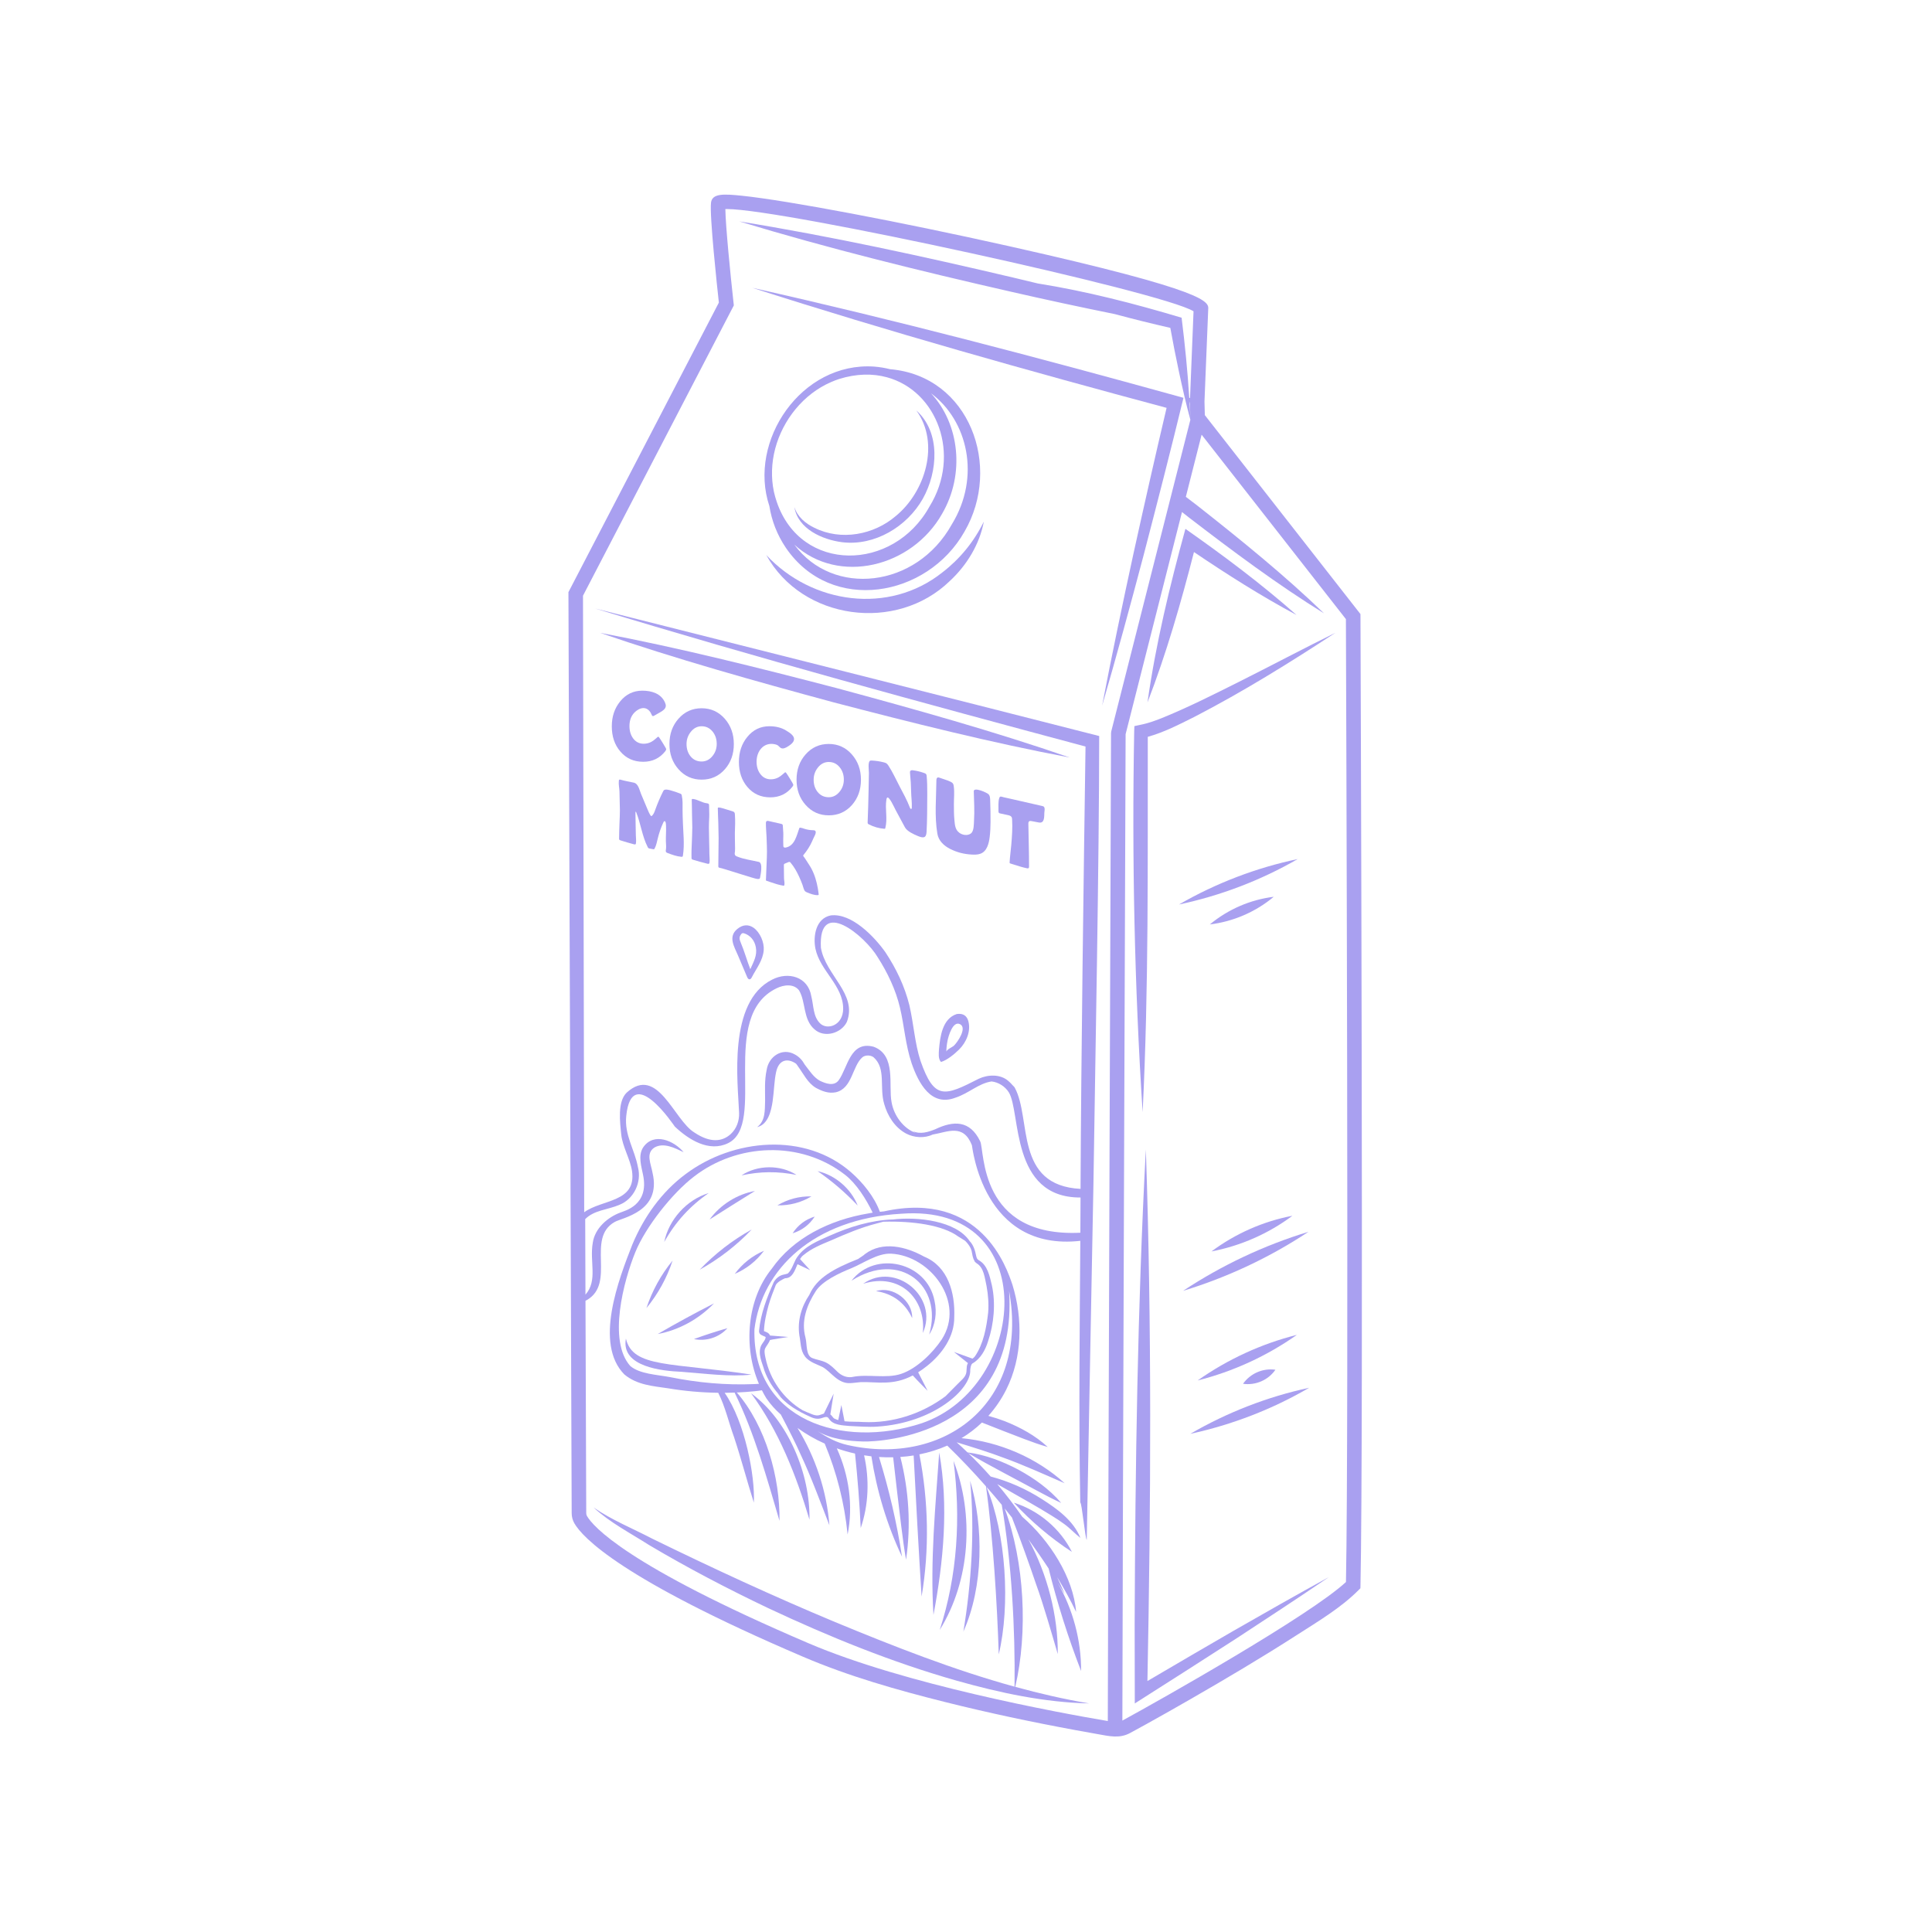 <svg xmlns="http://www.w3.org/2000/svg" xmlns:xlink="http://www.w3.org/1999/xlink" width="400" zoomAndPan="magnify" viewBox="0 0 300 300" height="400" preserveAspectRatio="xMidYMid meet" version="1.0"><defs><clipPath id="9dfeff540c"><path d="M 88.199 30 L 211.949 30 L 211.949 270 L 88.199 270 Z M 88.199 30 " clip-rule="nonzero"/></clipPath></defs><g clip-path="url(#9dfeff540c)"><path fill="#a9a0f0" d="M 209 245.656 C 203.426 250.828 180.445 263.812 174.281 267.172 C 174.309 243.973 174.766 118.918 174.785 114 L 183.539 79.508 C 183.867 79.766 184.199 80.031 184.527 80.289 C 191.277 85.477 198.359 90.77 205.594 95.242 C 199.473 89.328 192.605 83.773 185.914 78.504 C 185.328 78.055 184.73 77.602 184.137 77.148 L 186.586 67.5 L 208.992 96.137 C 209.02 103.871 209.469 222.273 209 245.656 Z M 184.836 65.031 C 184.805 64.133 184.75 63.234 184.699 62.34 C 184.723 62.453 184.75 62.57 184.777 62.684 Z M 172.555 113.574 L 172.52 113.852 C 172.516 115.188 172.047 243.898 172.02 267.242 C 164.242 265.926 140.527 261.566 125.559 255.168 C 97.203 243.047 92.051 236.98 91.145 235.406 C 91.07 235.273 91.031 235.121 91.031 234.949 L 90.914 201.977 C 90.984 201.938 91.062 201.91 91.129 201.871 C 95.68 199.219 90.961 192.297 95.441 189.75 C 96.656 189.059 102.73 188.133 101.332 182.145 C 101.078 180.68 100.219 179.082 101.641 178.176 C 103.059 177.375 104.762 178.25 106.152 178.91 C 104.68 177.137 101.52 175.746 99.871 178.164 C 99.023 179.457 99.625 181.219 99.852 182.43 C 100.852 187.176 96.93 188.02 96.348 188.277 C 94.367 189.004 92.371 190.719 92.047 192.965 C 91.52 195.957 92.859 198.816 90.91 201.031 L 90.871 189.305 C 92.266 187.887 94.371 187.871 96.195 187.078 C 98.445 186.188 99.664 183.551 99.062 181.25 C 98.547 178.473 96.934 176.262 97.242 173.285 C 98.113 164.867 104.715 174.871 104.793 174.941 C 106.922 176.949 110.074 178.965 113.062 177.508 C 119.113 174.551 111.531 157.844 120.578 153.465 C 121.715 152.898 123.258 152.723 124.074 153.781 C 125.152 155.578 124.66 158.281 126.48 159.84 C 128.008 161.215 130.637 160.461 131.5 158.684 C 133.172 154.332 128.184 151.434 127.469 147.164 C 127.027 139.207 134.328 145.332 136.297 148.652 C 137.816 151.023 139.098 153.707 139.742 156.453 C 140.41 159.223 140.586 162.227 141.57 165.145 C 142.617 168.148 144.559 171.914 148.371 170.445 C 150.465 169.758 151.934 168.234 153.969 167.926 C 155.039 168.043 156.062 168.695 156.641 169.605 C 158.555 172.691 156.816 186.004 167.785 185.949 C 167.777 187.793 167.77 189.617 167.758 191.418 C 151.918 192.18 152.93 178.637 152.199 177.211 C 150.605 173.934 148.086 173.984 145.219 175.352 C 144.121 175.789 142.902 176.18 141.738 175.641 C 141.891 175.754 142.047 175.844 142.199 175.922 C 140.309 175.258 138.797 173.246 138.441 171.137 C 137.934 168.535 139.203 163.844 135.66 162.539 C 132.004 161.566 131.652 165.777 130.223 167.754 C 129.496 168.715 128.23 168.266 127.309 167.82 C 126.324 167.281 125.684 166.23 124.953 165.301 C 124.602 164.66 124.113 164.102 123.41 163.727 C 121.457 162.633 119.367 164.035 119.043 166.145 C 118.684 167.832 118.816 169.395 118.805 170.922 C 118.75 172.387 118.879 174.035 117.566 175.016 C 119.27 174.629 119.754 172.492 119.973 171.008 C 120.203 169.434 120.215 167.852 120.512 166.48 C 120.938 164.48 122.336 164.285 123.605 165.164 C 123.723 165.305 123.84 165.457 123.941 165.625 C 124.746 166.711 125.414 168.168 126.707 168.93 C 127.656 169.434 128.645 169.836 129.781 169.609 C 132.363 169.023 132.336 165.508 133.93 164.156 C 134.391 163.801 135.168 163.824 135.633 164.156 C 137.641 165.914 136.52 168.824 137.297 171.422 C 137.82 173.273 138.93 175.055 140.672 176.004 C 141.922 176.672 143.543 176.781 144.812 176.176 C 147.176 175.777 149.57 174.441 150.914 177.82 C 150.992 178.004 152.562 194.371 167.75 192.676 C 167.664 206.375 167.484 219.062 167.742 233.32 C 167.984 233.262 168.512 239 168.75 239.105 C 169.098 221.27 169.559 194.68 169.785 184.039 C 170.082 163.867 170.672 134.195 170.684 114.289 C 147.738 108.422 115.055 100.207 92.414 94.488 C 117.219 102.062 143.457 109.199 168.559 115.922 C 168.266 136.113 167.879 164.316 167.789 184.016 C 167.789 184.215 167.789 184.41 167.789 184.609 C 157.453 184.074 160.215 173.734 157.57 168.891 C 157.496 168.754 157.367 168.648 157.254 168.535 C 157.047 168.293 156.824 168.059 156.566 167.844 C 155.316 166.758 153.387 166.848 151.973 167.512 C 146.699 170.203 145.086 170.914 142.926 164.699 C 142.051 162.004 141.887 159.062 141.211 156.102 C 140.473 153.133 139.164 150.395 137.477 147.852 C 135.758 145.43 132.246 141.762 129.012 142.141 C 126.68 142.594 126.23 145.363 126.617 147.301 C 127.336 150.754 130.914 153 130.926 156.613 C 130.926 159.277 128.406 160.008 127.316 158.883 C 126.246 157.797 126.367 156.246 125.977 154.691 C 125.477 151.652 122.387 150.828 119.902 152.113 C 112.98 155.566 114.582 168.102 114.766 172.789 C 114.816 174.023 114.383 175.258 113.469 176.094 C 112.188 177.27 110.32 177.535 107.82 175.852 C 104.645 173.941 102.113 165.324 97.316 169.656 C 95.852 171.066 96.273 174.293 96.465 176.164 C 96.652 178.02 97.871 180.023 98.137 181.824 C 98.859 186.742 93.48 186.207 90.715 188.238 L 90.527 92.5 L 113.949 47.422 L 113.91 47.078 C 113.398 42.457 112.668 35.02 112.633 32.465 C 112.711 32.461 112.797 32.461 112.887 32.461 C 121.555 32.461 180.484 45.309 185.332 48.336 L 184.789 61.781 C 184.762 61.781 184.742 61.781 184.719 61.781 C 184.715 61.781 184.695 61.781 184.668 61.781 C 184.41 57.621 183.992 53.477 183.48 49.336 C 176.148 47.141 168.715 45.223 161.148 44.016 C 159.906 43.719 158.66 43.414 157.414 43.121 C 143.32 39.801 129.094 36.695 114.801 34.379 C 128.656 38.59 142.797 42.062 156.91 45.281 C 162.297 46.516 167.695 47.676 173.109 48.773 C 175.969 49.547 178.844 50.25 181.727 50.914 C 182.137 53.195 182.586 55.473 183.07 57.738 C 183.598 60.227 184.168 62.707 184.84 65.184 Z M 211.254 95.742 L 211.25 95.352 L 187.086 64.461 L 187.031 62.344 L 187.609 48.055 C 187.707 46.852 187.844 45.207 156.723 38.234 C 139.73 34.426 122.281 31.129 115.219 30.395 C 112.348 30.098 110.586 30.02 110.406 31.469 C 110.16 33.438 111.355 44.551 111.625 46.988 L 88.266 91.949 L 88.77 234.957 C 88.77 235.52 88.914 236.066 89.184 236.535 C 90.457 238.746 96.461 245.191 124.668 257.246 C 131.789 260.297 139.309 262.426 146.812 264.305 C 153.504 265.98 160.258 267.41 167.043 268.66 C 168.16 268.867 169.285 269.07 170.406 269.266 C 172.223 269.582 173.836 270.012 175.523 269.078 C 176.344 268.621 177.176 268.18 177.992 267.727 C 180.309 266.445 182.609 265.141 184.902 263.82 C 190.465 260.621 195.996 257.344 201.398 253.871 C 204.641 251.785 208.176 249.695 210.922 246.945 L 211.242 246.625 L 211.254 246.172 C 211.75 223.285 211.258 97.016 211.254 95.742 " fill-opacity="1" fill-rule="nonzero"/></g><path fill="#a9a0f0" d="M 180.801 111.34 C 179.574 111.844 178.324 112.312 177.031 112.559 L 176.148 112.75 L 176.117 113.574 C 175.75 133.297 176.164 153.023 177.426 172.707 C 178.391 153.301 178.199 133.832 178.227 114.414 C 180.754 113.711 183.117 112.488 185.449 111.324 C 193.012 107.414 200.242 102.926 207.355 98.262 C 202.953 100.422 196.668 103.734 192.23 105.953 C 188.453 107.84 184.695 109.738 180.801 111.34 " fill-opacity="1" fill-rule="nonzero"/><path fill="#a9a0f0" d="M 201.32 95.492 C 195.867 90.668 190.027 86.301 184.07 82.121 C 181.637 90.992 179.469 99.957 178.18 109.074 C 181.121 101.461 183.375 93.617 185.398 85.723 C 190.562 89.207 195.82 92.551 201.32 95.492 " fill-opacity="1" fill-rule="nonzero"/><path fill="#a9a0f0" d="M 182.742 61.488 C 160.883 55.445 138.945 49.652 116.812 44.691 C 138.074 51.512 159.582 57.551 181.148 63.332 C 179.379 70.832 177.684 78.352 176.023 85.879 C 174.312 93.762 172.652 101.656 171.137 109.578 C 173.391 101.832 175.508 94.047 177.57 86.25 C 179.691 78.105 181.789 69.953 183.77 61.773 L 182.742 61.488 " fill-opacity="1" fill-rule="nonzero"/><path fill="#a9a0f0" d="M 178.172 261.031 C 178.707 233.598 178.863 205.891 177.926 178.492 C 176.629 202.977 176.285 227.676 176.188 252.207 C 176.195 253.312 176.199 263.73 176.211 264.508 C 180.516 261.793 187.797 257.113 192.086 254.352 C 196.863 251.23 201.629 248.098 206.348 244.891 C 201.344 247.633 196.387 250.449 191.438 253.289 C 188.195 255.164 182.098 258.715 178.172 261.031 " fill-opacity="1" fill-rule="nonzero"/><path fill="#a9a0f0" d="M 166.105 117.625 C 154.375 113.566 141.938 110.094 129.93 106.852 C 117.898 103.715 105.359 100.562 93.172 98.262 C 104.906 102.312 117.34 105.789 129.348 109.035 C 141.375 112.18 153.914 115.332 166.105 117.625 " fill-opacity="1" fill-rule="nonzero"/><path fill="#a9a0f0" d="M 120.367 69.688 C 121.551 65.184 124.77 61.176 129.059 59.324 C 129.453 59.148 129.852 59 130.258 58.863 C 132.988 58.004 135.512 57.98 137.715 58.582 C 145.508 60.688 149.305 70.602 144.332 78.652 C 138.723 88.816 124.352 89.035 120.602 77.891 C 120.434 77.402 120.293 76.895 120.172 76.359 C 119.703 74.141 119.801 71.855 120.367 69.688 Z M 147.793 81.43 C 142.27 91.359 129.324 92.711 123.348 84.574 C 130.23 90.883 141.594 88.086 146.285 79.785 C 149.879 73.621 148.98 65.797 144.566 61.074 C 150.262 65.297 152.328 74.051 147.793 81.43 Z M 122.043 85.082 C 129.098 95.391 143.984 92.77 149.758 82.562 C 155.641 72.473 150.57 58.379 138.211 57.328 C 137.426 57.129 136.598 56.992 135.73 56.922 C 124.449 56.16 116.082 68.461 119.469 78.586 C 119.824 80.836 120.66 83.043 122.043 85.082 " fill-opacity="1" fill-rule="nonzero"/><path fill="#a9a0f0" d="M 146.324 88.887 C 138.047 95.484 126.082 93.809 118.988 86.184 C 124.566 96.301 139.184 98.266 147.469 90.234 C 150.152 87.758 152.117 84.48 152.77 80.992 C 151.219 84.164 148.992 86.844 146.324 88.887 " fill-opacity="1" fill-rule="nonzero"/><path fill="#a9a0f0" d="M 106.051 127.996 C 106.008 127.023 105.988 126.293 105.988 125.805 C 105.988 125.023 106.035 124.27 105.863 123.5 C 105.848 123.441 105.836 123.383 105.797 123.336 C 105.758 123.289 105.695 123.262 105.637 123.238 C 105.148 123.039 104.645 122.867 104.133 122.727 C 103.879 122.656 103.285 122.496 103.07 122.719 C 103.031 122.758 103.008 122.805 102.984 122.852 C 102.52 123.777 102.109 124.73 101.762 125.703 C 101.637 126.051 101.512 126.41 101.25 126.664 C 101.219 126.691 101.184 126.723 101.145 126.719 C 101.094 126.719 101.055 126.676 101.027 126.633 C 100.832 126.355 100.703 126.043 100.57 125.73 C 100.227 124.91 99.883 124.094 99.539 123.273 C 99.285 122.668 99.137 121.691 98.406 121.527 C 97.715 121.375 97.023 121.266 96.34 121.066 C 96.285 121.055 96.223 121.039 96.172 121.066 C 96.113 121.098 96.098 121.176 96.094 121.242 C 96.031 121.82 96.172 122.332 96.191 122.891 C 96.234 124.316 96.258 125.289 96.258 125.805 C 96.258 126.293 96.234 127.023 96.188 128 C 96.148 128.738 96.152 129.469 96.133 130.207 C 96.133 130.262 96.129 130.32 96.16 130.371 C 96.195 130.438 96.277 130.465 96.352 130.492 C 97.047 130.715 97.75 130.922 98.453 131.105 C 98.539 131.125 98.641 131.145 98.703 131.078 C 98.73 131.047 98.742 130.996 98.746 130.953 C 98.812 130.52 98.738 130.129 98.734 129.699 C 98.727 129.191 98.719 128.688 98.703 128.184 C 98.68 127.309 98.672 126.652 98.672 126.215 C 98.672 126.125 98.684 126.059 98.719 126.023 C 98.746 126.047 98.77 126.074 98.777 126.094 C 99.492 127.867 99.703 129.824 100.574 131.535 C 100.609 131.602 100.641 131.668 100.703 131.703 C 100.75 131.738 100.812 131.75 100.871 131.762 C 101.055 131.797 101.242 131.832 101.426 131.863 C 101.469 131.875 101.512 131.883 101.555 131.863 C 101.598 131.844 101.625 131.801 101.648 131.758 C 101.902 131.285 102 130.75 102.129 130.227 C 102.336 129.359 102.629 128.516 103.004 127.707 C 103.031 127.641 103.062 127.574 103.125 127.535 C 103.449 127.348 103.414 128.27 103.422 128.41 C 103.449 129.133 103.383 129.859 103.398 130.582 C 103.402 130.98 103.465 131.418 103.418 131.809 C 103.383 132.121 103.285 132.316 103.66 132.457 C 104.355 132.715 105.059 132.977 105.797 133.043 C 105.863 133.051 105.934 133.051 105.984 133.008 C 106.023 132.969 106.035 132.914 106.043 132.855 C 106.184 131.961 106.191 131.074 106.16 130.18 C 106.133 129.457 106.078 128.73 106.051 127.996 " fill-opacity="1" fill-rule="nonzero"/><path fill="#a9a0f0" d="M 110.121 130.855 C 110.09 129.797 110.078 129.004 110.078 128.477 C 110.078 127.949 110.102 127.418 110.129 126.891 C 110.156 126.277 110.102 125.695 110.105 125.082 C 110.105 125.004 110.105 124.922 110.062 124.859 C 109.996 124.762 109.859 124.746 109.742 124.73 C 109.004 124.637 108.359 124.16 107.625 124.062 C 107.551 124.055 107.457 124.059 107.426 124.125 C 107.41 124.152 107.41 124.191 107.414 124.223 C 107.453 124.918 107.43 125.625 107.453 126.324 C 107.48 127.281 107.5 127.996 107.5 128.477 C 107.5 129.043 107.457 130.23 107.379 132.043 C 107.359 132.43 107.383 132.809 107.379 133.199 C 107.379 133.266 107.379 133.332 107.414 133.387 C 107.453 133.449 107.531 133.473 107.598 133.496 C 108.34 133.723 109.09 133.93 109.84 134.117 C 109.938 134.141 110.055 134.16 110.121 134.086 C 110.156 134.047 110.168 133.992 110.172 133.941 C 110.234 133.504 110.152 133.012 110.152 132.566 C 110.156 131.996 110.133 131.426 110.121 130.855 " fill-opacity="1" fill-rule="nonzero"/><path fill="#a9a0f0" d="M 117.883 136.477 C 117.953 136.453 118 136.383 118.023 136.27 C 118.105 135.84 118.5 134.004 117.836 133.84 C 116.695 133.566 115.52 133.438 114.43 132.988 C 114.352 132.957 114.273 132.922 114.211 132.863 C 114.008 132.668 114.105 132.422 114.129 132.188 C 114.156 131.887 114.133 131.578 114.133 131.277 C 114.125 130.637 114.105 129.992 114.109 129.352 C 114.145 128.387 114.184 127.449 114.117 126.488 C 114.109 126.367 114.098 126.242 114.027 126.148 C 113.949 126.043 113.816 125.996 113.691 125.961 C 113.195 125.809 112.699 125.66 112.207 125.508 C 112 125.449 111.793 125.387 111.582 125.391 C 111.543 125.391 111.5 125.395 111.477 125.43 C 111.461 125.449 111.461 125.48 111.461 125.508 C 111.473 126.281 111.516 127.059 111.539 127.836 C 111.57 128.871 111.586 129.645 111.586 130.164 C 111.586 130.652 111.578 131.383 111.562 132.352 C 111.547 133.324 111.539 134.055 111.539 134.539 C 111.539 134.656 111.605 134.727 111.734 134.75 C 112.109 134.77 117.223 136.488 117.605 136.488 C 117.77 136.488 117.859 136.484 117.883 136.477 " fill-opacity="1" fill-rule="nonzero"/><path fill="#a9a0f0" d="M 125.578 134.188 C 125.305 133.793 125.07 133.359 124.777 132.988 C 124.746 132.949 124.715 132.91 124.715 132.863 C 124.719 132.816 124.75 132.777 124.777 132.742 C 125.289 132.129 125.762 131.402 126.086 130.676 C 126.23 130.348 126.367 130.031 126.531 129.715 C 126.625 129.535 126.785 129.105 126.535 128.969 C 126.441 128.914 126.324 128.914 126.215 128.914 C 125.762 128.906 125.309 128.828 124.875 128.684 C 124.68 128.621 124.488 128.543 124.281 128.523 C 124.242 128.516 124.191 128.516 124.156 128.543 C 124.129 128.566 124.113 128.602 124.102 128.637 C 123.699 129.742 123.418 131.309 122.039 131.602 C 121.91 131.625 121.746 131.629 121.676 131.516 C 121.641 131.461 121.637 131.391 121.633 131.324 C 121.613 130.781 121.613 130.234 121.633 129.691 C 121.652 129.215 121.57 128.77 121.562 128.293 C 121.562 128.191 121.555 128.074 121.477 128.004 C 121.43 127.961 121.363 127.945 121.297 127.93 C 120.656 127.785 120.02 127.641 119.379 127.492 C 119.246 127.461 119.082 127.441 118.992 127.547 C 118.938 127.613 118.934 127.707 118.93 127.797 C 118.922 128.496 118.996 129.203 119.027 129.906 C 119.07 130.945 119.094 131.727 119.094 132.242 C 119.094 132.73 119.07 133.461 119.023 134.434 C 118.988 135.168 118.953 135.895 118.934 136.629 C 118.934 136.66 118.934 136.695 118.953 136.723 C 118.973 136.75 119.004 136.762 119.035 136.77 C 119.207 136.832 119.383 136.891 119.555 136.949 C 120.25 137.184 120.945 137.422 121.668 137.535 C 121.691 137.535 121.715 137.543 121.734 137.531 C 121.758 137.52 121.77 137.492 121.777 137.465 C 121.883 137.133 121.746 136.738 121.742 136.391 C 121.727 135.711 121.719 135.035 121.719 134.355 C 121.719 134.293 121.719 134.219 121.762 134.168 C 121.793 134.133 121.836 134.113 121.879 134.098 C 122.055 134.023 122.227 133.953 122.402 133.879 C 122.477 133.848 122.559 133.82 122.633 133.848 C 122.684 133.863 122.723 133.906 122.758 133.949 C 123.32 134.609 123.746 135.379 124.105 136.168 C 124.289 136.566 124.449 136.973 124.605 137.379 C 124.715 137.668 124.801 138.172 125.016 138.395 C 125.098 138.477 125.211 138.523 125.316 138.57 C 125.84 138.789 126.398 139.004 126.973 139 C 127.016 139 127.062 138.996 127.113 138.938 C 127.129 138.902 127.125 138.859 127.121 138.816 C 126.992 137.727 126.762 136.641 126.344 135.621 C 126.137 135.121 125.883 134.637 125.578 134.188 " fill-opacity="1" fill-rule="nonzero"/><path fill="#a9a0f0" d="M 98.836 110.363 C 99.234 110.066 99.746 109.855 100.227 109.992 C 100.68 110.117 101.008 110.531 101.184 110.973 C 101.215 111.059 101.258 111.156 101.344 111.184 C 101.426 111.215 101.516 111.172 101.59 111.125 C 101.91 110.941 102.23 110.762 102.551 110.578 C 102.926 110.363 103.344 110.078 103.383 109.648 C 103.402 109.457 103.336 109.27 103.262 109.094 C 102.66 107.691 101.18 107.246 99.742 107.246 C 98.348 107.246 97.199 107.805 96.297 108.914 C 95.43 109.977 95 111.266 95 112.789 C 95 114.359 95.441 115.66 96.324 116.691 C 97.23 117.758 98.418 118.289 99.875 118.289 C 101.301 118.289 102.441 117.742 103.305 116.648 C 103.402 116.516 103.449 116.41 103.449 116.332 C 103.449 116.273 103.281 115.969 102.938 115.414 C 102.605 114.879 102.406 114.566 102.328 114.477 C 102.281 114.422 102.234 114.395 102.188 114.395 C 102.164 114.395 102.051 114.488 101.844 114.68 C 101.598 114.906 101.355 115.082 101.117 115.207 C 100.75 115.395 100.363 115.488 99.961 115.488 C 99.273 115.488 98.723 115.211 98.309 114.652 C 97.93 114.133 97.742 113.496 97.742 112.734 C 97.742 111.777 98.059 110.945 98.836 110.363 " fill-opacity="1" fill-rule="nonzero"/><path fill="#a9a0f0" d="M 110.633 117.398 C 110.172 117.965 109.609 118.246 108.949 118.246 C 108.242 118.246 107.672 117.98 107.23 117.445 C 106.816 116.934 106.605 116.297 106.605 115.531 C 106.605 114.816 106.828 114.184 107.273 113.633 C 107.73 113.062 108.289 112.773 108.949 112.773 C 109.641 112.773 110.207 113.051 110.656 113.602 C 111.078 114.125 111.293 114.766 111.293 115.516 C 111.293 116.23 111.074 116.859 110.633 117.398 Z M 112.555 119.453 C 113.484 118.402 113.949 117.094 113.949 115.531 C 113.949 113.984 113.48 112.676 112.543 111.605 C 111.582 110.52 110.387 109.977 108.949 109.977 C 107.504 109.977 106.305 110.52 105.352 111.605 C 104.418 112.664 103.949 113.977 103.949 115.531 C 103.949 117.082 104.418 118.387 105.352 119.441 C 106.305 120.523 107.504 121.062 108.949 121.062 C 110.406 121.062 111.605 120.527 112.555 119.453 " fill-opacity="1" fill-rule="nonzero"/><path fill="#a9a0f0" d="M 120.312 115.566 C 120.5 115.602 120.684 115.668 120.836 115.785 C 120.98 115.898 121.086 116.062 121.25 116.148 C 121.594 116.336 122.012 116.121 122.34 115.91 C 122.641 115.719 122.945 115.516 123.145 115.223 C 123.684 114.402 122.684 113.809 122.062 113.43 C 121.289 112.953 120.379 112.77 119.477 112.77 C 118.082 112.77 116.938 113.324 116.035 114.438 C 115.168 115.496 114.738 116.789 114.738 118.309 C 114.738 119.879 115.18 121.18 116.062 122.211 C 116.969 123.277 118.152 123.812 119.613 123.812 C 121.039 123.812 122.18 123.262 123.043 122.168 C 123.141 122.039 123.188 121.934 123.188 121.852 C 123.188 121.797 123.02 121.492 122.676 120.938 C 122.344 120.398 122.141 120.09 122.066 120 C 122.02 119.945 121.973 119.914 121.926 119.914 C 121.902 119.914 121.789 120.012 121.582 120.199 C 121.332 120.426 121.09 120.602 120.855 120.727 C 120.488 120.918 120.102 121.012 119.695 121.012 C 119.008 121.012 118.461 120.73 118.047 120.168 C 117.668 119.656 117.48 119.016 117.48 118.254 C 117.48 116.656 118.566 115.199 120.312 115.566 " fill-opacity="1" fill-rule="nonzero"/><path fill="#a9a0f0" d="M 130.371 122.941 C 129.906 123.508 129.348 123.793 128.688 123.793 C 127.98 123.793 127.406 123.523 126.969 122.988 C 126.551 122.477 126.344 121.84 126.344 121.074 C 126.344 120.359 126.566 119.727 127.012 119.172 C 127.469 118.602 128.027 118.32 128.688 118.32 C 129.379 118.32 129.945 118.594 130.391 119.145 C 130.816 119.672 131.031 120.309 131.031 121.059 C 131.031 121.773 130.809 122.402 130.371 122.941 Z M 128.688 115.52 C 127.242 115.52 126.043 116.062 125.09 117.148 C 124.152 118.207 123.688 119.516 123.688 121.074 C 123.688 122.625 124.152 123.93 125.09 124.984 C 126.043 126.062 127.242 126.605 128.688 126.605 C 130.141 126.605 131.344 126.07 132.293 125 C 133.223 123.941 133.688 122.633 133.688 121.074 C 133.688 119.527 133.219 118.219 132.277 117.148 C 131.32 116.062 130.121 115.52 128.688 115.52 " fill-opacity="1" fill-rule="nonzero"/><path fill="#a9a0f0" d="M 143.812 120.219 C 143.754 120.133 143.648 120.09 143.551 120.051 C 143.473 120.023 143.391 119.996 143.312 119.969 C 142.816 119.801 142.305 119.68 141.785 119.613 C 141.641 119.59 141.465 119.586 141.367 119.695 C 141.285 119.793 141.293 119.938 141.309 120.07 C 141.41 121.023 141.465 121.98 141.48 122.941 C 141.496 123.773 141.625 124.621 141.582 125.441 C 141.578 125.504 141.57 125.574 141.516 125.602 C 141.426 125.652 141.34 125.535 141.301 125.438 C 140.859 124.277 140.258 123.188 139.68 122.09 C 139.113 121.016 138.621 119.898 137.953 118.883 C 137.875 118.77 137.793 118.652 137.684 118.566 C 137.555 118.465 137.391 118.418 137.227 118.375 C 136.621 118.219 135.992 118.125 135.367 118.094 C 135.277 118.09 135.191 118.09 135.113 118.125 C 134.719 118.297 134.934 119.68 134.926 120.02 C 134.91 120.895 134.891 121.77 134.875 122.645 C 134.84 124.32 134.797 125.992 134.727 127.668 C 134.723 127.738 134.723 127.82 134.758 127.883 C 134.797 127.945 134.863 127.984 134.93 128.016 C 135.676 128.398 136.5 128.633 137.336 128.695 C 137.363 128.695 137.391 128.695 137.414 128.684 C 137.445 128.664 137.461 128.629 137.469 128.594 C 137.859 127.074 137.398 125.652 137.641 124.156 C 137.656 124.066 137.672 123.969 137.727 123.891 C 138.016 123.469 138.914 125.484 139.062 125.762 C 139.547 126.664 140.031 127.562 140.516 128.461 C 140.852 129.09 141.895 129.555 142.512 129.812 C 143.344 130.156 143.82 130.168 143.875 129.203 C 143.98 127.32 143.973 125.43 143.984 123.547 C 143.984 123.398 143.984 123.25 143.984 123.102 C 143.984 122.215 143.977 121.379 143.891 120.492 C 143.883 120.395 143.871 120.297 143.812 120.219 " fill-opacity="1" fill-rule="nonzero"/><path fill="#a9a0f0" d="M 153.559 123.391 C 153.352 123.094 151.188 122.156 151.207 122.867 C 151.25 124.387 151.34 125.91 151.246 127.418 C 151.211 128 151.25 129.031 150.77 129.41 C 150.254 129.816 149.449 129.676 148.965 129.312 C 148.324 128.836 148.277 128.137 148.203 127.367 C 148.121 126.527 148.121 125.688 148.121 124.844 C 148.117 123.926 148.23 122.996 148.098 122.078 C 148.078 121.941 148.059 121.809 147.988 121.695 C 147.902 121.547 147.75 121.465 147.602 121.387 C 147.074 121.129 146.469 120.984 145.918 120.773 C 145.801 120.73 145.668 120.684 145.559 120.75 C 145.422 120.828 145.406 121.027 145.402 121.191 C 145.379 123.957 145.094 126.695 145.551 129.445 C 145.738 130.578 146.602 131.348 147.531 131.816 C 148.609 132.363 149.703 132.633 150.891 132.695 C 151.336 132.719 151.793 132.723 152.219 132.574 C 153.254 132.215 153.559 130.973 153.68 129.949 C 153.773 129.184 153.805 128.41 153.809 127.637 C 153.82 126.398 153.793 125.504 153.754 124.266 C 153.746 123.961 153.73 123.633 153.559 123.391 " fill-opacity="1" fill-rule="nonzero"/><path fill="#a9a0f0" d="M 162.09 125.27 C 162.02 125.199 161.914 125.176 161.816 125.152 C 160.215 124.781 158.613 124.414 157.012 124.055 C 156.625 123.969 156.234 123.883 155.848 123.797 C 155.527 123.723 155.293 123.562 155.176 123.887 C 154.969 124.473 155.059 125.27 155.039 125.887 C 155.035 126.012 155.039 126.16 155.137 126.242 C 155.188 126.285 155.258 126.301 155.324 126.312 C 155.719 126.402 156.117 126.484 156.516 126.57 C 156.723 126.617 156.953 126.676 157.066 126.855 C 157.141 126.969 157.152 127.109 157.16 127.246 C 157.242 128.562 157.141 129.918 157.027 131.227 C 156.949 132.141 156.816 133.02 156.773 133.934 C 156.773 133.969 156.773 134.004 156.793 134.031 C 156.812 134.055 156.84 134.066 156.867 134.074 C 157.043 134.129 157.215 134.184 157.391 134.238 C 158.07 134.457 158.754 134.676 159.457 134.824 C 159.543 134.84 159.645 134.855 159.715 134.801 C 159.785 134.742 159.789 134.641 159.789 134.551 C 159.793 132.352 159.715 130.148 159.684 127.949 C 159.68 127.793 159.691 127.609 159.82 127.523 C 159.922 127.457 160.055 127.477 160.176 127.5 C 160.551 127.57 160.934 127.645 161.309 127.715 C 162.207 127.887 162.141 126.844 162.164 126.223 C 162.164 126.191 162.168 126.152 162.172 126.113 C 162.203 125.844 162.277 125.453 162.09 125.27 " fill-opacity="1" fill-rule="nonzero"/><path fill="#a9a0f0" d="M 132.281 213.828 C 131.48 213.938 130.684 213.637 130.02 212.992 C 129.531 212.523 129.008 211.953 128.254 211.566 C 127.469 211.199 126.781 211.145 126.211 210.91 C 125.086 210.566 125.34 208.699 125.078 207.715 C 124.367 205.102 125.281 202.66 126.676 200.484 C 127.699 198.895 130.398 197.656 132.078 196.98 C 134.02 196.199 136.254 194.555 138.395 194.672 C 144.496 194.996 149.953 202.215 146.238 207.98 C 144.848 210.078 142.34 212.527 139.949 213.324 C 137.609 214.121 134.727 213.305 132.281 213.828 Z M 141.738 213.578 C 142.449 214.379 144.039 215.965 144.039 215.965 L 142.57 213.09 C 143.016 212.809 143.473 212.488 143.949 212.105 C 146.25 210.285 148.227 207.555 148.176 204.48 C 148.32 200.797 147.238 196.66 143.492 195.125 C 140.691 193.566 137.043 192.664 134.312 194.734 C 134.035 195.004 133.547 195.262 133.262 195.488 C 129.426 197.008 126.824 198.438 125.676 201.062 C 124.449 202.891 123.793 205.07 124.125 207.359 C 124.359 208.465 124.262 209.648 124.988 210.621 C 125.668 211.543 126.992 211.883 127.773 212.297 C 129.047 213.02 130.113 214.898 132.059 214.77 C 132.586 214.75 133.156 214.648 133.668 214.613 C 136.258 214.551 138.645 215.203 141.738 213.578 " fill-opacity="1" fill-rule="nonzero"/><path fill="#a9a0f0" d="M 144.281 207.23 C 145.258 205.754 145.512 203.805 145.117 202.023 C 143.996 195.992 135.93 194.082 132.215 198.871 C 139.703 194.078 146.508 199.617 144.281 207.23 " fill-opacity="1" fill-rule="nonzero"/><path fill="#a9a0f0" d="M 143.293 206.992 C 145.824 201.418 139.027 195.809 134.027 199.344 C 139.762 197.543 143.844 201.723 143.293 206.992 " fill-opacity="1" fill-rule="nonzero"/><path fill="#a9a0f0" d="M 131.137 220.695 L 130.645 218.168 L 130.164 220.508 C 129.93 220.441 129.707 220.359 129.508 220.25 C 129.32 220.102 129.172 219.805 128.934 219.625 L 129.449 216.406 L 127.934 219.5 C 127.598 219.598 127.273 219.766 127.012 219.781 C 126.715 219.809 126.402 219.727 126.086 219.602 C 125.602 219.41 125.121 219.211 124.648 218.996 C 121.695 217.25 119.562 214.258 118.867 210.863 C 118.738 210.293 118.629 209.699 118.844 209.316 C 119.02 208.965 119.414 208.527 119.555 208.078 C 119.562 208.043 122.406 207.602 122.406 207.602 L 119.57 207.379 C 119.387 206.918 118.953 206.84 118.629 206.695 C 118.676 205.336 118.973 204.023 119.332 202.715 C 119.664 201.559 120.027 200.652 120.457 199.555 C 120.676 199.094 121.43 198.691 121.902 198.484 C 123.031 198.484 123.398 197.344 123.836 196.305 L 125.801 197.23 L 124.23 195.504 C 124.375 195.266 124.539 195.059 124.746 194.906 C 125.977 193.867 127.539 193.234 129.082 192.594 C 131.414 191.566 133.688 190.605 136.141 189.977 C 136.48 189.875 136.82 189.789 137.16 189.707 C 141.715 189.578 146.395 190.223 148.812 192.016 C 149.102 192.211 149.516 192.426 149.871 192.676 C 150.219 193.02 150.512 193.395 150.719 193.82 C 150.773 193.938 150.816 194.062 150.859 194.188 C 150.984 194.762 151.027 195.371 151.34 195.828 C 151.352 195.859 151.359 195.895 151.367 195.926 C 151.445 195.98 151.543 196.082 151.664 196.172 C 152.781 196.848 152.898 198.387 153.195 199.715 C 153.441 201.074 153.551 202.453 153.441 203.82 C 153.18 206.109 152.719 208.676 151.387 210.613 C 151.293 210.746 151.156 210.859 151.012 210.969 L 148.125 209.93 L 150.309 211.668 C 150.285 211.707 150.254 211.742 150.234 211.785 C 150.012 212.297 150.168 212.891 149.984 213.367 C 149.793 213.941 149.195 214.391 148.711 214.895 C 148.082 215.535 147.449 216.168 146.82 216.805 C 143.168 219.531 138.625 221.027 134.039 220.812 C 133.207 220.746 132.125 220.801 131.137 220.695 Z M 136.176 221.527 C 144.996 220.973 150.812 215.676 150.66 212.719 C 150.691 212.387 150.754 211.891 150.996 211.719 C 152.277 210.992 153.008 209.617 153.426 208.273 C 154.34 205.574 154.633 202.363 154.012 199.555 C 153.68 198.184 153.363 196.449 151.992 195.691 C 151.727 195.535 151.656 195.363 151.574 194.996 C 151.422 194.191 151.152 193.305 150.562 192.715 C 148.484 189.582 142.492 188.875 138.527 189.375 C 138.551 189.371 138.574 189.367 138.594 189.359 C 135.195 189.477 131.875 190.52 128.793 191.895 C 127.074 192.656 125.016 193.465 123.863 195.102 C 123.746 195.27 123.645 195.41 123.559 195.566 C 123.188 196.297 122.914 197.223 122.32 197.758 C 122.105 197.832 121.871 197.879 121.66 197.926 C 121.027 198.051 120.473 198.523 120.152 199.082 C 119.07 201.52 118.117 203.98 117.863 206.652 C 117.84 206.762 117.906 207.039 118.012 207.133 C 118.188 207.371 118.922 207.551 118.883 207.637 C 118.91 207.676 118.832 207.961 118.684 208.18 C 118.543 208.41 118.336 208.648 118.168 208.98 C 117.641 210.273 118.355 211.59 118.703 212.836 C 119.266 214.375 120.176 215.773 121.328 216.934 C 121.117 216.746 120.91 216.551 120.711 216.336 C 122 218.07 123.953 219.176 125.902 220.039 C 126.234 220.191 126.625 220.32 127.043 220.305 C 127.477 220.293 127.824 220.098 128.117 220.043 C 128.418 219.988 128.551 220.047 128.719 220.297 C 129.332 221.312 130.855 221.324 131.875 221.426 C 133.141 221.484 134.93 221.617 136.176 221.527 " fill-opacity="1" fill-rule="nonzero"/><path fill="#a9a0f0" d="M 110.051 185.258 C 106.652 186.277 103.844 189.375 103.145 192.852 C 104.875 189.75 107.133 187.277 110.051 185.258 " fill-opacity="1" fill-rule="nonzero"/><path fill="#a9a0f0" d="M 100.375 203.125 C 102.184 200.918 103.547 198.449 104.441 195.742 C 102.633 197.945 101.277 200.418 100.375 203.125 " fill-opacity="1" fill-rule="nonzero"/><path fill="#a9a0f0" d="M 110.184 189.363 C 112.582 187.832 114.816 186.434 117.23 184.934 C 114.445 185.438 111.852 187.074 110.184 189.363 " fill-opacity="1" fill-rule="nonzero"/><path fill="#a9a0f0" d="M 110.871 202.387 C 107.875 203.914 105.059 205.453 102.133 207.145 C 105.379 206.547 108.473 204.867 110.871 202.387 " fill-opacity="1" fill-rule="nonzero"/><path fill="#a9a0f0" d="M 112.953 206.238 C 111.109 206.77 109.559 207.277 107.758 207.926 C 109.617 208.336 111.695 207.668 112.953 206.238 " fill-opacity="1" fill-rule="nonzero"/><path fill="#a9a0f0" d="M 108.648 197.16 C 111.652 195.488 114.355 193.406 116.727 190.914 C 113.719 192.582 111.023 194.672 108.648 197.16 " fill-opacity="1" fill-rule="nonzero"/><path fill="#a9a0f0" d="M 126.004 185.773 C 124.113 185.734 122.34 186.203 120.715 187.168 C 122.605 187.203 124.383 186.742 126.004 185.773 " fill-opacity="1" fill-rule="nonzero"/><path fill="#a9a0f0" d="M 123.684 182.441 C 121.184 180.828 117.609 180.867 115.133 182.516 C 118.043 181.883 120.766 181.859 123.684 182.441 " fill-opacity="1" fill-rule="nonzero"/><path fill="#a9a0f0" d="M 123.074 191.504 C 124.523 191.059 125.684 190.184 126.508 188.91 C 125.055 189.355 123.902 190.234 123.074 191.504 " fill-opacity="1" fill-rule="nonzero"/><path fill="#a9a0f0" d="M 141.641 204.672 C 141.73 201.949 138.613 199.629 136.031 200.488 C 138.613 200.863 140.543 202.305 141.641 204.672 " fill-opacity="1" fill-rule="nonzero"/><path fill="#a9a0f0" d="M 114.094 197.809 C 115.926 197.02 117.449 195.816 118.633 194.215 C 116.805 195 115.285 196.211 114.094 197.809 " fill-opacity="1" fill-rule="nonzero"/><path fill="#a9a0f0" d="M 97.191 207.855 C 96.375 212.258 102.848 212.887 105.809 213.012 C 109.09 213.258 113.414 213.824 116.688 213.449 C 104.203 211.539 98.262 212.445 97.191 207.855 " fill-opacity="1" fill-rule="nonzero"/><path fill="#a9a0f0" d="M 133.18 187.195 C 132.145 184.574 129.703 182.477 126.953 181.848 C 129.277 183.465 131.227 185.148 133.18 187.195 " fill-opacity="1" fill-rule="nonzero"/><path fill="#a9a0f0" d="M 116.621 216.344 C 120.957 222.23 123.602 229.008 125.695 235.969 C 125.824 228.93 122.402 220.543 116.621 216.344 " fill-opacity="1" fill-rule="nonzero"/><path fill="#a9a0f0" d="M 144.949 250.762 C 146.504 242.488 147.328 233.883 145.84 225.543 C 145.258 233.953 144.422 242.332 144.949 250.762 " fill-opacity="1" fill-rule="nonzero"/><path fill="#a9a0f0" d="M 148.062 226.844 C 149.203 235.668 148.68 244.605 145.922 253.094 C 150.684 245.41 151.301 235.219 148.062 226.844 " fill-opacity="1" fill-rule="nonzero"/><path fill="#a9a0f0" d="M 150.641 229.926 C 151.387 237.523 150.84 245.812 149.594 253.348 C 152.719 246.363 152.754 237.066 150.641 229.926 " fill-opacity="1" fill-rule="nonzero"/><path fill="#a9a0f0" d="M 131.641 224.391 C 129.816 223.98 128.5 223.223 126.922 222.227 C 129.059 223.465 131.656 223.773 134.078 223.836 C 136.762 223.91 158.121 222.777 156.695 200.473 C 159.84 217.773 146.703 227.77 131.641 224.391 Z M 117.148 206.41 C 118.289 197.062 126.359 189.246 139.949 188.469 C 161.91 186.793 159.637 215.363 143.137 220.996 C 130.715 225.086 116.809 220.473 117.148 206.41 Z M 117.086 214.922 C 112.691 215.105 108.332 214.707 104.008 213.832 C 102.047 213.457 99.332 213.367 97.867 212.109 C 94.355 208.172 96.863 198.84 98.641 194.465 C 100.246 190.512 104.398 185.27 107.758 182.703 C 114.422 177.535 124.281 177.016 131.23 182.43 C 132.965 183.777 134.5 186.199 135.508 188.301 C 135.117 188.355 135.258 188.355 134.867 188.414 C 128.824 189.422 123.164 192.23 119.828 197.02 C 115.992 201.75 115.375 209.145 117.848 214.879 C 117.594 214.895 117.336 214.914 117.086 214.922 Z M 156.004 234.227 C 156.383 234.691 156.758 235.164 157.133 235.637 C 158.363 238.77 159.984 243.328 160.906 246.062 C 162.027 249.141 163.309 253.648 164.25 256.84 C 164.305 250.973 162.645 244.414 159.68 239.008 C 160.793 240.539 161.875 242.098 162.914 243.688 C 162.883 243.648 162.859 243.609 162.832 243.57 C 164.191 249 165.852 254.258 167.871 259.477 C 167.898 254.711 166.605 249.914 164.234 245.77 C 164.598 246.363 164.973 246.945 165.328 247.543 C 164.957 246.648 164.562 245.766 164.152 244.891 C 165.242 246.703 166.258 248.516 167.098 250.301 C 166.672 244.914 162.973 239.191 158.734 235.52 C 157.52 233.773 156.227 232.074 154.852 230.449 C 155.539 230.844 156.227 231.234 156.914 231.625 C 159.039 232.84 161.18 234.031 163.262 235.324 C 163.945 235.746 164.625 236.184 165.273 236.664 C 166.164 237.316 166.887 238.121 167.77 238.805 C 166.652 236.086 164.191 234.32 161.781 232.777 C 159.332 231.211 156.641 230.016 153.832 229.273 C 152.715 228.016 151.555 226.805 150.348 225.633 C 153.633 227.594 157.719 229.66 161.051 231.484 C 162.27 232.137 163.492 232.789 164.789 233.379 C 162.941 231.223 160.605 229.559 158.129 228.207 C 155.66 226.906 153.02 225.891 150.234 225.527 C 149.684 224.992 149.121 224.473 148.551 223.957 C 151.023 224.711 153.797 225.574 155.832 226.359 C 158.641 227.355 162.543 229.105 165.32 230.316 C 160.961 226.355 155.191 223.875 149.305 223.316 C 150.438 222.633 151.5 221.824 152.473 220.891 C 154.695 221.789 156.988 222.648 159.023 223.441 C 160.215 223.887 161.418 224.328 162.688 224.688 C 160.762 222.902 158.441 221.645 156.02 220.68 C 155.188 220.363 154.336 220.09 153.473 219.855 C 154.531 218.672 155.469 217.324 156.238 215.797 C 158.77 210.754 158.84 204.797 157.211 199.496 C 156.332 196.887 152.336 184.801 137.258 188.102 C 137.047 188.121 136.836 188.141 136.625 188.168 C 135.766 185.812 133.965 183.629 132.199 182.07 C 125.027 175.742 113.832 176.793 106.48 182.301 C 102.715 185.078 99.957 189.016 98.188 193.254 C 96.078 198.629 92.215 208.625 96.953 213.426 C 98.953 215.082 101.395 215.223 103.727 215.574 C 106.289 216.004 108.906 216.234 111.527 216.273 C 112.617 218.426 113.152 220.875 113.98 223.148 C 115.098 226.527 115.977 229.91 117.055 233.324 C 117.27 229.238 115.676 220.785 112.523 216.277 C 113.039 216.273 113.559 216.262 114.07 216.242 C 117.148 222.52 119.074 229.477 121.039 236.156 C 121.137 229.457 118.906 221.418 114.414 216.227 C 115.336 216.184 116.258 216.125 117.172 216.031 C 117.547 215.996 117.93 215.938 118.309 215.883 C 118.523 216.301 118.746 216.719 118.996 217.121 C 119.645 218.078 120.406 218.914 121.246 219.648 C 122.406 221.855 123.59 224.176 124.414 226.055 C 125.859 229.113 127.555 233.641 128.789 236.848 C 128.379 231.539 126.633 226.305 123.836 221.734 C 125.156 222.688 126.574 223.5 128.059 224.16 C 129.93 228.648 131.129 233.375 131.617 238.281 C 132.504 233.832 131.84 229.07 129.938 224.898 C 130.863 225.223 131.809 225.496 132.766 225.707 C 133.172 229.547 133.469 233.367 133.652 237.27 C 134.883 233.684 135.023 229.711 134.176 225.98 C 134.551 226.043 134.93 226.09 135.309 226.137 C 136.148 231.523 137.734 236.801 140.066 241.727 C 139.262 236.473 138.051 231.309 136.492 226.242 C 137.223 226.293 137.957 226.305 138.688 226.285 C 138.898 228.191 139.133 230.102 139.309 231.699 C 139.703 234.797 140.145 239.145 140.691 242.188 C 141.473 236.895 141.129 231.434 139.805 226.234 C 140.496 226.188 141.188 226.117 141.871 226.004 C 142.242 233.293 142.652 240.703 143.105 247.91 C 144.336 240.625 144.176 233.098 142.762 225.836 C 144.254 225.535 145.707 225.082 147.09 224.473 C 149.176 226.496 151.176 228.605 153.098 230.789 C 154.176 238.367 154.852 249.297 155.086 256.898 C 156.902 249.246 156.227 238.211 153.184 230.887 C 153.988 231.801 154.777 232.723 155.551 233.664 C 157.074 242.5 157.656 253.062 157.539 261.906 C 148.027 259.285 138.809 255.648 129.688 251.879 C 120.102 247.879 110.668 243.512 101.332 238.949 C 98.281 237.355 94.988 236.035 92.164 234.074 C 94.703 236.426 97.891 238.059 100.805 239.922 C 106.801 243.477 112.977 246.707 119.27 249.703 C 128.734 254.145 138.461 258.105 148.531 260.969 C 155.238 262.863 162.148 264.348 169.125 264.508 C 165.246 263.852 161.426 262.973 157.648 261.934 C 159.629 253.469 159.098 242.562 156.004 234.227 " fill-opacity="1" fill-rule="nonzero"/><path fill="#a9a0f0" d="M 157.422 233.336 C 160.129 236.266 163.102 238.793 166.441 240.973 C 164.637 237.367 161.27 234.527 157.422 233.336 " fill-opacity="1" fill-rule="nonzero"/><path fill="#a9a0f0" d="M 130.77 84.195 C 135.82 84.809 140.836 81.789 143.293 77.445 C 145.625 73.281 146.102 67.152 142.289 63.734 C 145.996 68.824 143.676 76.371 139.125 80.105 C 135.699 83.062 130.598 84.016 126.469 81.961 C 125.109 81.305 123.824 80.273 123.352 78.727 C 123.875 82.113 127.684 83.805 130.77 84.195 " fill-opacity="1" fill-rule="nonzero"/><path fill="#a9a0f0" d="M 116.508 150.492 C 115.984 149.156 115.602 147.742 115.051 146.441 C 114.785 145.82 114.742 145.508 115.102 145.039 C 115.223 144.906 115.281 144.891 115.477 144.902 C 116.504 145.211 117.168 146.027 117.363 147.066 C 117.613 148.359 117.016 149.344 116.508 150.492 Z M 117 144.051 C 116.289 143.562 115.402 143.492 114.473 144.262 C 113.027 145.465 114.02 147.008 114.566 148.297 C 115.043 149.43 115.523 150.562 116.004 151.691 C 116.078 151.871 116.203 152.082 116.395 152.07 C 116.559 152.062 116.668 151.895 116.742 151.746 C 117.453 150.367 118.461 149.152 118.59 147.547 C 118.691 146.352 118.027 144.762 117 144.051 " fill-opacity="1" fill-rule="nonzero"/><path fill="#a9a0f0" d="M 148.125 162.371 C 147.879 162.605 146.941 162.973 146.953 163.344 C 146.941 162.902 147 162.234 147.141 161.555 C 147.266 160.938 147.945 158.473 149.066 159.031 C 150.223 159.605 148.68 161.844 148.125 162.371 Z M 148.57 157.457 C 146.32 158.172 145.98 161.008 145.809 162.906 C 145.777 163.535 145.652 164.398 146.113 164.902 C 147.074 164.629 148.234 163.652 148.934 162.961 C 150.043 161.863 150.785 160.141 150.367 158.578 C 150.164 157.812 149.633 157.301 148.57 157.457 " fill-opacity="1" fill-rule="nonzero"/><path fill="#a9a0f0" d="M 201.508 133.395 C 195.035 134.754 188.797 137.148 183.07 140.449 C 189.535 139.078 195.781 136.699 201.508 133.395 " fill-opacity="1" fill-rule="nonzero"/><path fill="#a9a0f0" d="M 197.785 139.254 C 194.148 139.695 190.68 141.207 187.863 143.547 C 191.5 143.102 194.977 141.605 197.785 139.254 " fill-opacity="1" fill-rule="nonzero"/><path fill="#a9a0f0" d="M 188.113 194.324 C 192.656 193.453 196.98 191.555 200.684 188.785 C 196.141 189.648 191.824 191.559 188.113 194.324 " fill-opacity="1" fill-rule="nonzero"/><path fill="#a9a0f0" d="M 203.184 191.27 C 196.293 193.363 189.719 196.469 183.707 200.441 C 190.602 198.34 197.18 195.25 203.184 191.27 " fill-opacity="1" fill-rule="nonzero"/><path fill="#a9a0f0" d="M 185.969 214.359 C 191.484 212.961 196.73 210.559 201.375 207.277 C 195.859 208.664 190.617 211.082 185.969 214.359 " fill-opacity="1" fill-rule="nonzero"/><path fill="#a9a0f0" d="M 193.016 214.875 C 194.961 215.152 196.926 214.309 198.047 212.695 C 196.105 212.414 194.145 213.27 193.016 214.875 " fill-opacity="1" fill-rule="nonzero"/><path fill="#a9a0f0" d="M 203.289 215.492 C 196.805 216.887 190.559 219.32 184.824 222.648 C 191.305 221.242 197.559 218.832 203.289 215.492 " fill-opacity="1" fill-rule="nonzero"/></svg>